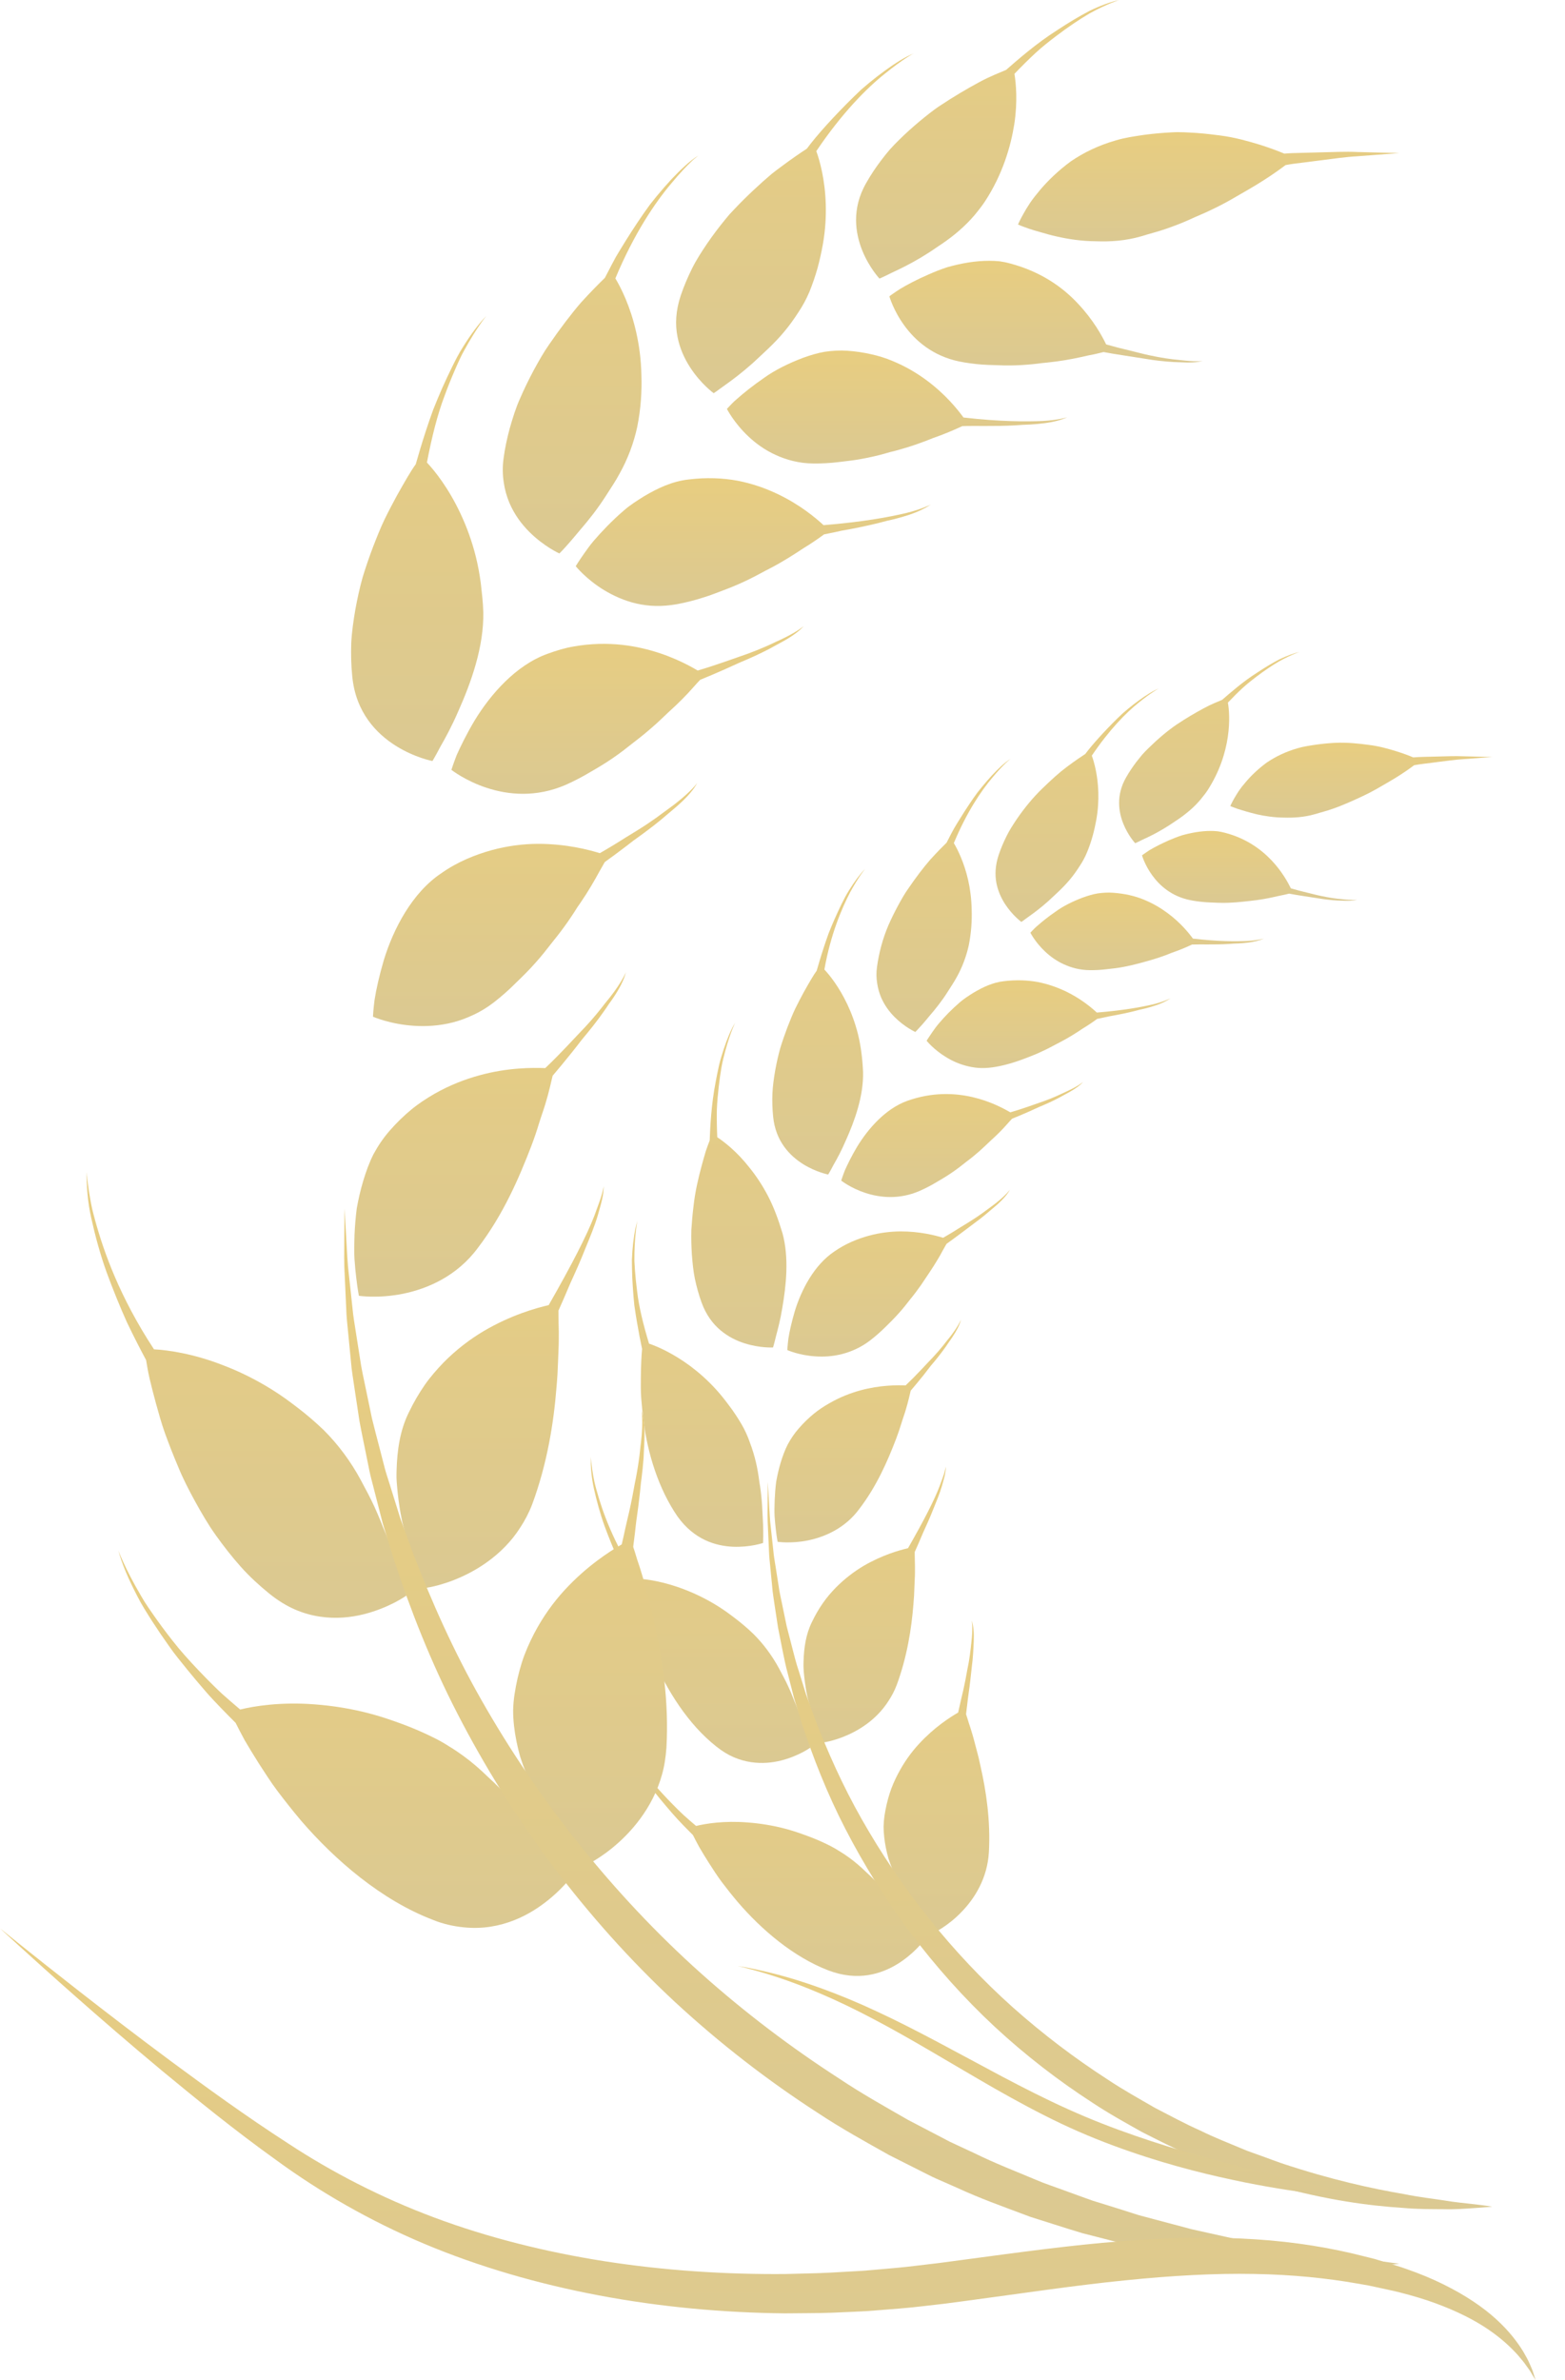 <svg width="25" height="38" viewBox="0 0 25 38" fill="none" xmlns="http://www.w3.org/2000/svg">
<g id="Group 27">
<path id="path362" d="M22.576 12.093C22.687 12.083 22.823 12.084 22.962 12.079C23.102 12.076 23.245 12.069 23.375 12.075C23.634 12.082 23.837 12.087 23.837 12.087C23.837 12.087 23.635 12.102 23.377 12.121C23.248 12.128 23.106 12.15 22.969 12.166C22.832 12.186 22.698 12.197 22.589 12.218C22.532 12.262 22.45 12.32 22.348 12.385C22.246 12.451 22.124 12.519 21.988 12.598C21.852 12.676 21.699 12.745 21.535 12.817C21.453 12.853 21.367 12.887 21.279 12.917C21.19 12.949 21.097 12.971 21.003 13C20.832 13.049 20.664 13.059 20.507 13.054C20.352 13.053 20.205 13.03 20.078 13.002C20.015 12.987 19.956 12.97 19.905 12.956C19.854 12.941 19.808 12.927 19.771 12.915C19.697 12.889 19.653 12.87 19.653 12.87C19.653 12.87 19.672 12.826 19.711 12.756C19.731 12.721 19.756 12.679 19.786 12.633C19.817 12.587 19.854 12.539 19.898 12.489C19.984 12.387 20.096 12.278 20.232 12.178C20.371 12.083 20.536 12.002 20.724 11.948C20.827 11.917 20.933 11.903 21.034 11.888C21.136 11.874 21.236 11.865 21.332 11.86C21.526 11.852 21.709 11.872 21.871 11.894C22.033 11.914 22.177 11.956 22.296 11.992C22.415 12.029 22.51 12.065 22.576 12.093Z" fill="url(#paint0_linear_53_1752)"/>
<path id="path364" d="M14.129 28.993C14.148 28.866 14.176 28.747 14.211 28.637C14.246 28.526 14.293 28.422 14.342 28.327C14.442 28.135 14.557 27.977 14.68 27.844C14.925 27.578 15.175 27.419 15.306 27.343C15.321 27.277 15.335 27.215 15.348 27.155C15.363 27.094 15.376 27.036 15.389 26.981C15.414 26.869 15.433 26.769 15.449 26.677C15.489 26.491 15.504 26.344 15.517 26.225C15.531 26.107 15.533 26.02 15.531 25.962C15.53 25.933 15.527 25.911 15.526 25.897L15.524 25.875C15.551 25.964 15.56 26.076 15.555 26.204C15.55 26.331 15.543 26.47 15.524 26.614C15.508 26.756 15.494 26.898 15.474 27.031C15.455 27.163 15.445 27.279 15.432 27.37C15.444 27.405 15.459 27.451 15.475 27.506C15.494 27.561 15.514 27.624 15.535 27.696C15.557 27.767 15.575 27.848 15.599 27.933C15.623 28.018 15.645 28.11 15.665 28.208C15.753 28.597 15.825 29.072 15.797 29.57C15.774 29.99 15.567 30.317 15.353 30.534C15.142 30.752 14.926 30.855 14.926 30.855C14.926 30.855 14.869 30.798 14.782 30.698C14.739 30.648 14.689 30.587 14.634 30.518C14.583 30.446 14.528 30.365 14.473 30.277C14.36 30.104 14.265 29.89 14.192 29.672C14.161 29.561 14.137 29.446 14.125 29.333C14.118 29.276 14.115 29.219 14.115 29.163C14.116 29.106 14.121 29.049 14.129 28.993Z" fill="url(#paint1_linear_53_1752)"/>
<path id="path366" d="M12.97 25.898C13.023 25.787 13.082 25.686 13.145 25.596C13.208 25.505 13.28 25.422 13.351 25.349C13.496 25.203 13.647 25.09 13.793 25.003C14.092 24.828 14.364 24.752 14.505 24.719C14.762 24.271 14.922 23.956 15.005 23.741C15.044 23.634 15.077 23.553 15.09 23.498C15.105 23.443 15.109 23.415 15.109 23.415C15.109 23.46 15.102 23.509 15.091 23.563C15.079 23.616 15.061 23.672 15.045 23.731C15.011 23.849 14.957 23.977 14.905 24.105C14.855 24.232 14.797 24.36 14.743 24.478C14.695 24.594 14.648 24.699 14.612 24.78C14.612 24.816 14.613 24.862 14.614 24.918C14.616 24.973 14.617 25.037 14.616 25.109C14.616 25.181 14.609 25.261 14.607 25.346C14.605 25.431 14.6 25.522 14.591 25.618C14.561 26 14.49 26.456 14.325 26.902C14.289 26.997 14.243 27.083 14.192 27.16C14.143 27.237 14.087 27.306 14.027 27.368C13.908 27.491 13.773 27.584 13.645 27.651C13.39 27.787 13.164 27.819 13.164 27.819C13.164 27.819 13.128 27.751 13.076 27.636C13.023 27.522 12.969 27.355 12.916 27.165C12.889 27.07 12.874 26.966 12.858 26.86C12.845 26.753 12.831 26.645 12.836 26.534C12.842 26.312 12.873 26.093 12.97 25.898Z" fill="url(#paint2_linear_53_1752)"/>
<path id="path368" d="M12.759 22.808C12.835 22.72 12.915 22.643 12.996 22.576C13.077 22.509 13.165 22.452 13.25 22.404C13.42 22.306 13.588 22.242 13.745 22.199C14.056 22.114 14.33 22.115 14.467 22.12C14.649 21.947 14.783 21.795 14.906 21.668C14.965 21.604 15.016 21.545 15.06 21.491C15.082 21.464 15.102 21.438 15.121 21.413C15.141 21.388 15.159 21.365 15.177 21.344C15.314 21.169 15.352 21.068 15.352 21.068C15.331 21.152 15.282 21.246 15.216 21.345C15.2 21.37 15.182 21.395 15.164 21.42C15.147 21.446 15.129 21.472 15.111 21.498C15.074 21.55 15.035 21.602 14.994 21.655C14.953 21.707 14.91 21.759 14.867 21.809C14.828 21.861 14.789 21.911 14.751 21.959C14.675 22.054 14.603 22.139 14.548 22.204C14.532 22.27 14.509 22.378 14.469 22.51C14.45 22.577 14.422 22.649 14.399 22.727C14.375 22.805 14.347 22.889 14.314 22.975C14.181 23.322 14.007 23.726 13.727 24.092C13.5 24.401 13.175 24.54 12.906 24.595C12.636 24.65 12.422 24.617 12.422 24.617C12.422 24.617 12.408 24.545 12.394 24.426C12.387 24.367 12.38 24.295 12.374 24.215C12.369 24.135 12.372 24.047 12.375 23.953C12.379 23.859 12.386 23.76 12.399 23.659C12.417 23.558 12.44 23.455 12.47 23.355C12.501 23.254 12.536 23.156 12.583 23.064C12.633 22.971 12.691 22.885 12.759 22.808Z" fill="url(#paint3_linear_53_1752)"/>
<path id="path370" d="M13.329 19.981C13.508 19.856 13.701 19.779 13.879 19.73C14.058 19.681 14.227 19.663 14.381 19.661C14.694 19.66 14.941 19.725 15.066 19.763C15.169 19.704 15.262 19.648 15.345 19.594C15.431 19.542 15.51 19.494 15.579 19.448C15.648 19.402 15.709 19.359 15.762 19.319C15.816 19.278 15.867 19.243 15.908 19.21C16.076 19.078 16.134 18.993 16.134 18.993C16.095 19.067 16.028 19.143 15.944 19.22C15.902 19.259 15.854 19.297 15.807 19.337C15.762 19.377 15.713 19.417 15.663 19.456C15.458 19.61 15.253 19.766 15.12 19.86C15.104 19.889 15.083 19.926 15.057 19.971C15.034 20.016 15.005 20.067 14.97 20.124C14.903 20.238 14.811 20.37 14.714 20.516C14.663 20.588 14.608 20.663 14.547 20.737C14.488 20.813 14.428 20.89 14.36 20.965C14.293 21.041 14.218 21.115 14.143 21.189C14.069 21.262 13.989 21.333 13.902 21.4C13.756 21.513 13.599 21.581 13.452 21.619C13.302 21.658 13.155 21.665 13.025 21.656C12.765 21.64 12.577 21.556 12.577 21.556C12.577 21.556 12.58 21.487 12.594 21.374C12.611 21.262 12.646 21.107 12.696 20.936C12.8 20.596 13.005 20.197 13.329 19.981Z" fill="url(#paint4_linear_53_1752)"/>
<path id="path372" d="M14.492 17.577C15.285 17.294 15.925 17.637 16.14 17.76C16.358 17.697 16.532 17.63 16.685 17.578C16.836 17.524 16.949 17.468 17.042 17.425C17.229 17.34 17.304 17.273 17.304 17.273C17.25 17.333 17.169 17.389 17.073 17.442C16.977 17.496 16.873 17.553 16.761 17.604C16.705 17.629 16.649 17.654 16.593 17.677C16.539 17.701 16.486 17.726 16.435 17.749C16.333 17.794 16.239 17.833 16.167 17.862C16.122 17.907 16.06 17.985 15.97 18.075C15.925 18.12 15.874 18.168 15.818 18.219C15.763 18.27 15.707 18.326 15.643 18.382C15.579 18.438 15.511 18.494 15.437 18.549C15.366 18.606 15.292 18.664 15.212 18.718C15.133 18.773 15.047 18.825 14.96 18.875C14.875 18.926 14.785 18.973 14.69 19.015C14.367 19.155 14.06 19.124 13.825 19.047C13.591 18.971 13.438 18.85 13.438 18.85C13.438 18.85 13.457 18.787 13.496 18.687C13.54 18.589 13.605 18.454 13.692 18.309C13.867 18.022 14.145 17.702 14.492 17.577Z" fill="url(#paint5_linear_53_1752)"/>
<path id="path374" d="M16.038 15.666C16.235 15.642 16.415 15.65 16.576 15.679C16.741 15.711 16.886 15.764 17.012 15.822C17.262 15.941 17.435 16.087 17.521 16.167C17.949 16.132 18.237 16.079 18.428 16.034C18.522 16.01 18.589 15.986 18.633 15.968C18.678 15.95 18.7 15.94 18.7 15.94C18.635 15.981 18.553 16.024 18.453 16.055C18.404 16.072 18.351 16.087 18.296 16.101C18.268 16.107 18.24 16.114 18.212 16.12C18.184 16.128 18.156 16.135 18.128 16.142C18.017 16.17 17.901 16.194 17.796 16.213C17.689 16.231 17.599 16.255 17.526 16.268C17.478 16.304 17.4 16.359 17.296 16.422C17.196 16.489 17.074 16.568 16.93 16.642C16.857 16.678 16.786 16.72 16.707 16.758C16.63 16.796 16.547 16.833 16.461 16.866C16.29 16.934 16.112 16.997 15.916 17.032C15.833 17.047 15.756 17.054 15.682 17.053C15.608 17.052 15.537 17.042 15.469 17.026C15.334 16.995 15.214 16.941 15.115 16.88C14.916 16.76 14.802 16.617 14.802 16.617C14.802 16.617 14.834 16.564 14.892 16.481C14.921 16.439 14.956 16.39 15 16.338C15.044 16.287 15.094 16.231 15.15 16.174C15.206 16.118 15.267 16.06 15.332 16.004C15.397 15.948 15.473 15.899 15.548 15.852C15.701 15.761 15.862 15.685 16.038 15.666Z" fill="url(#paint6_linear_53_1752)"/>
<path id="path376" d="M17.78 14.254C17.967 14.268 18.128 14.304 18.275 14.365C18.42 14.425 18.544 14.499 18.649 14.577C18.858 14.731 18.991 14.897 19.056 14.986C19.46 15.033 19.737 15.032 19.923 15.024C20.015 15.019 20.082 15.009 20.126 15C20.171 14.991 20.193 14.984 20.193 14.984C20.126 15.014 20.041 15.036 19.942 15.049C19.893 15.055 19.841 15.06 19.787 15.063C19.761 15.064 19.733 15.065 19.706 15.066C19.679 15.068 19.651 15.07 19.624 15.072C19.407 15.085 19.177 15.075 19.042 15.081C18.991 15.105 18.908 15.143 18.8 15.183C18.773 15.193 18.745 15.203 18.715 15.214C18.686 15.225 18.656 15.237 18.624 15.25C18.561 15.273 18.492 15.297 18.419 15.319C18.271 15.361 18.113 15.408 17.942 15.439C17.857 15.456 17.767 15.465 17.678 15.475C17.59 15.486 17.499 15.491 17.407 15.49C17.251 15.489 17.111 15.45 16.994 15.396C16.876 15.343 16.777 15.27 16.697 15.195C16.538 15.047 16.46 14.892 16.46 14.892C16.46 14.892 16.471 14.881 16.488 14.862C16.507 14.843 16.533 14.814 16.569 14.784C16.64 14.721 16.743 14.637 16.866 14.553C16.987 14.465 17.138 14.391 17.294 14.332C17.372 14.304 17.451 14.279 17.533 14.265C17.616 14.253 17.699 14.248 17.78 14.254Z" fill="url(#paint7_linear_53_1752)"/>
<path id="path378" d="M19.566 13.296C20.242 13.471 20.531 14.003 20.621 14.184C20.713 14.211 20.798 14.232 20.876 14.251C20.954 14.269 21.027 14.29 21.093 14.303C21.226 14.332 21.334 14.348 21.42 14.355C21.594 14.377 21.68 14.366 21.68 14.366C21.613 14.383 21.528 14.385 21.434 14.38C21.341 14.379 21.238 14.369 21.135 14.355C20.927 14.322 20.721 14.293 20.592 14.268C20.541 14.283 20.455 14.297 20.35 14.322C20.245 14.346 20.117 14.369 19.973 14.384C19.83 14.4 19.676 14.418 19.511 14.415C19.47 14.415 19.429 14.413 19.387 14.411C19.345 14.41 19.304 14.408 19.262 14.405C19.178 14.399 19.093 14.388 19.008 14.371C18.718 14.311 18.527 14.143 18.407 13.977C18.287 13.813 18.243 13.657 18.243 13.657C18.243 13.657 18.286 13.624 18.361 13.575C18.437 13.53 18.547 13.472 18.675 13.416C18.739 13.389 18.807 13.361 18.879 13.338C18.952 13.317 19.028 13.3 19.105 13.287C19.183 13.275 19.261 13.267 19.338 13.267C19.376 13.267 19.415 13.269 19.453 13.273C19.491 13.279 19.529 13.286 19.566 13.296Z" fill="url(#paint8_linear_53_1752)"/>
<path id="path380" d="M13.261 29.471C13.14 29.41 13.02 29.358 12.902 29.315C12.784 29.271 12.673 29.233 12.562 29.203C12.341 29.143 12.129 29.112 11.941 29.098C11.566 29.068 11.269 29.117 11.12 29.154C11.051 29.096 10.984 29.038 10.921 28.981C10.858 28.923 10.801 28.865 10.745 28.808C10.633 28.695 10.531 28.584 10.442 28.479C10.27 28.265 10.132 28.074 10.036 27.913C9.941 27.752 9.876 27.623 9.836 27.536C9.796 27.448 9.781 27.401 9.781 27.401C9.82 27.553 9.897 27.728 9.991 27.91C10.087 28.093 10.213 28.278 10.338 28.457C10.466 28.634 10.607 28.799 10.732 28.944C10.857 29.089 10.98 29.209 11.07 29.3C11.095 29.35 11.128 29.415 11.17 29.491C11.213 29.566 11.266 29.652 11.326 29.747C11.387 29.84 11.451 29.944 11.53 30.049C11.609 30.154 11.695 30.262 11.788 30.372C12.164 30.809 12.671 31.244 13.232 31.46C13.707 31.641 14.083 31.514 14.339 31.357C14.596 31.197 14.741 31.004 14.741 31.004C14.741 31.004 14.699 30.933 14.622 30.823C14.583 30.768 14.536 30.703 14.481 30.632C14.429 30.559 14.369 30.48 14.303 30.398C14.166 30.236 14.018 30.053 13.839 29.893C13.754 29.81 13.663 29.731 13.565 29.66C13.517 29.624 13.466 29.591 13.415 29.56C13.365 29.528 13.314 29.498 13.261 29.471Z" fill="url(#paint9_linear_53_1752)"/>
<path id="path382" d="M12.036 26.089C11.943 25.999 11.848 25.919 11.753 25.846C11.658 25.773 11.568 25.707 11.475 25.649C11.29 25.533 11.108 25.445 10.938 25.38C10.605 25.25 10.321 25.212 10.175 25.204C9.798 24.63 9.622 24.13 9.529 23.79C9.479 23.619 9.464 23.486 9.451 23.396C9.439 23.306 9.438 23.26 9.438 23.26C9.435 23.333 9.438 23.415 9.446 23.501C9.454 23.588 9.467 23.68 9.489 23.775C9.532 23.965 9.586 24.166 9.656 24.361C9.727 24.555 9.805 24.743 9.878 24.908C9.958 25.073 10.031 25.216 10.088 25.322C10.098 25.374 10.108 25.442 10.126 25.523C10.145 25.603 10.168 25.695 10.196 25.797C10.225 25.899 10.255 26.011 10.297 26.127C10.339 26.244 10.387 26.366 10.44 26.492C10.658 26.992 10.992 27.53 11.442 27.885C11.536 27.96 11.629 28.017 11.722 28.057C11.816 28.097 11.908 28.122 11.996 28.135C12.174 28.162 12.338 28.144 12.478 28.109C12.758 28.038 12.944 27.904 12.944 27.904C12.944 27.904 12.926 27.828 12.886 27.706C12.845 27.585 12.796 27.414 12.718 27.228C12.678 27.135 12.643 27.035 12.596 26.936C12.552 26.836 12.495 26.736 12.443 26.636C12.335 26.436 12.195 26.247 12.036 26.089Z" fill="url(#paint10_linear_53_1752)"/>
<path id="path384" d="M11.845 22.739C11.783 22.633 11.717 22.534 11.648 22.443C11.58 22.352 11.515 22.269 11.445 22.192C11.306 22.038 11.162 21.912 11.024 21.809C10.746 21.604 10.501 21.498 10.368 21.453C10.275 21.146 10.206 20.863 10.178 20.62C10.162 20.498 10.151 20.385 10.143 20.281C10.139 20.229 10.137 20.18 10.134 20.133C10.134 20.086 10.134 20.042 10.135 20C10.143 19.666 10.182 19.492 10.182 19.492C10.142 19.626 10.116 19.794 10.102 19.977C10.099 20.022 10.096 20.069 10.094 20.116C10.094 20.164 10.095 20.212 10.096 20.261C10.098 20.358 10.102 20.456 10.109 20.553C10.115 20.651 10.124 20.747 10.133 20.84C10.146 20.934 10.161 21.024 10.175 21.109C10.204 21.279 10.233 21.427 10.257 21.538C10.247 21.638 10.239 21.798 10.237 21.998C10.237 22.097 10.234 22.206 10.243 22.323C10.252 22.44 10.264 22.563 10.281 22.69C10.344 23.2 10.519 23.773 10.824 24.214C11.092 24.587 11.435 24.683 11.708 24.696C11.982 24.707 12.189 24.636 12.189 24.636C12.189 24.636 12.194 24.561 12.192 24.439C12.191 24.379 12.189 24.306 12.184 24.224C12.178 24.143 12.177 24.053 12.168 23.958C12.16 23.863 12.148 23.762 12.13 23.659C12.117 23.555 12.1 23.45 12.075 23.345C12.05 23.239 12.018 23.134 11.979 23.032C11.944 22.93 11.899 22.831 11.845 22.739Z" fill="url(#paint11_linear_53_1752)"/>
<path id="path386" d="M12.5 19.691C12.432 19.465 12.359 19.269 12.267 19.093C12.176 18.919 12.074 18.768 11.971 18.641C11.773 18.388 11.568 18.23 11.458 18.158C11.451 18.006 11.449 17.862 11.451 17.726C11.456 17.593 11.468 17.469 11.481 17.353C11.494 17.238 11.509 17.132 11.526 17.035C11.543 16.939 11.567 16.855 11.586 16.779C11.669 16.475 11.745 16.326 11.745 16.326C11.677 16.439 11.616 16.586 11.562 16.749C11.535 16.831 11.508 16.916 11.487 17.005C11.467 17.094 11.449 17.185 11.432 17.276C11.362 17.635 11.345 17.995 11.337 18.209C11.32 18.253 11.298 18.31 11.275 18.379C11.254 18.449 11.23 18.531 11.206 18.622C11.158 18.803 11.104 19.021 11.078 19.264C11.063 19.384 11.052 19.51 11.044 19.637C11.04 19.765 11.044 19.897 11.052 20.027C11.062 20.158 11.074 20.288 11.1 20.416C11.127 20.544 11.162 20.67 11.205 20.79C11.277 20.991 11.386 21.136 11.511 21.241C11.636 21.345 11.77 21.409 11.895 21.448C12.143 21.527 12.349 21.514 12.349 21.514C12.349 21.514 12.37 21.446 12.396 21.334C12.426 21.222 12.467 21.067 12.496 20.887C12.558 20.529 12.607 20.084 12.5 19.691Z" fill="url(#paint12_linear_53_1752)"/>
<path id="path388" d="M13.787 17.117C13.777 16.895 13.751 16.697 13.707 16.517C13.662 16.337 13.602 16.176 13.536 16.037C13.405 15.759 13.255 15.571 13.169 15.48C13.27 14.914 13.445 14.509 13.58 14.247C13.721 13.989 13.822 13.87 13.822 13.87C13.737 13.958 13.648 14.078 13.563 14.215C13.478 14.351 13.405 14.512 13.335 14.668C13.3 14.747 13.267 14.825 13.237 14.902C13.208 14.98 13.183 15.057 13.159 15.129C13.111 15.274 13.074 15.402 13.046 15.499C12.994 15.57 12.923 15.693 12.837 15.847C12.795 15.924 12.75 16.01 12.705 16.102C12.66 16.195 12.62 16.297 12.578 16.404C12.538 16.51 12.499 16.621 12.464 16.736C12.431 16.852 12.405 16.973 12.383 17.093C12.362 17.215 12.345 17.336 12.339 17.459C12.334 17.582 12.338 17.704 12.35 17.824C12.388 18.226 12.621 18.456 12.829 18.587C13.038 18.717 13.23 18.753 13.23 18.753C13.23 18.753 13.265 18.696 13.315 18.599C13.37 18.505 13.442 18.371 13.51 18.213C13.651 17.9 13.796 17.502 13.787 17.117Z" fill="url(#paint13_linear_53_1752)"/>
<path id="path390" d="M15.476 15.091C15.516 14.889 15.528 14.697 15.522 14.521C15.518 14.347 15.497 14.189 15.465 14.049C15.401 13.768 15.297 13.562 15.237 13.461C15.443 12.966 15.676 12.623 15.854 12.414C15.942 12.308 16.015 12.232 16.066 12.183C16.117 12.135 16.147 12.114 16.147 12.114C16.049 12.174 15.948 12.272 15.845 12.381C15.794 12.437 15.742 12.496 15.692 12.557C15.667 12.588 15.642 12.619 15.617 12.65C15.594 12.683 15.57 12.716 15.546 12.749C15.454 12.882 15.369 13.015 15.295 13.136C15.22 13.255 15.165 13.371 15.121 13.455C15.062 13.512 14.969 13.606 14.858 13.728C14.751 13.852 14.63 14.01 14.511 14.185C14.449 14.271 14.395 14.369 14.341 14.468C14.288 14.567 14.237 14.67 14.191 14.775C14.101 14.986 14.04 15.215 14.01 15.436C13.996 15.529 13.999 15.617 14.012 15.698C14.024 15.778 14.045 15.851 14.072 15.918C14.128 16.05 14.208 16.156 14.29 16.238C14.454 16.402 14.622 16.477 14.622 16.477C14.622 16.477 14.667 16.432 14.735 16.355C14.77 16.317 14.808 16.268 14.852 16.216C14.898 16.164 14.946 16.105 14.995 16.041C15.044 15.977 15.094 15.907 15.141 15.832C15.188 15.757 15.239 15.683 15.283 15.602C15.372 15.443 15.438 15.265 15.476 15.091Z" fill="url(#paint14_linear_53_1752)"/>
<path id="path392" d="M17.364 13.61C17.439 13.431 17.483 13.253 17.512 13.094C17.541 12.934 17.549 12.784 17.545 12.649C17.537 12.378 17.479 12.169 17.441 12.065C17.721 11.65 17.993 11.375 18.193 11.216C18.293 11.135 18.373 11.079 18.428 11.043C18.483 11.006 18.513 10.992 18.513 10.992C18.414 11.032 18.305 11.102 18.191 11.185C18.134 11.226 18.076 11.271 18.019 11.318C17.991 11.342 17.963 11.366 17.934 11.39C17.907 11.416 17.88 11.442 17.852 11.468C17.637 11.68 17.444 11.894 17.337 12.038C17.273 12.08 17.17 12.149 17.047 12.241C17.017 12.264 16.985 12.289 16.952 12.315C16.92 12.342 16.887 12.371 16.853 12.4C16.786 12.46 16.716 12.526 16.645 12.595C16.503 12.732 16.366 12.899 16.244 13.076C16.184 13.166 16.125 13.255 16.078 13.352C16.03 13.449 15.988 13.548 15.954 13.648C15.898 13.817 15.892 13.966 15.917 14.099C15.943 14.232 15.997 14.344 16.056 14.436C16.176 14.619 16.316 14.72 16.316 14.72C16.316 14.72 16.328 14.711 16.35 14.696C16.372 14.681 16.402 14.656 16.442 14.629C16.521 14.573 16.629 14.492 16.742 14.391C16.853 14.287 16.981 14.176 17.091 14.043C17.146 13.978 17.197 13.906 17.243 13.834C17.291 13.763 17.332 13.688 17.364 13.61Z" fill="url(#paint15_linear_53_1752)"/>
<path id="path394" d="M19.288 12.622C19.682 12.013 19.652 11.423 19.615 11.218C19.695 11.133 19.773 11.056 19.849 10.986C19.925 10.916 19.999 10.859 20.069 10.805C20.209 10.699 20.334 10.617 20.437 10.557C20.645 10.442 20.765 10.408 20.765 10.408C20.669 10.429 20.556 10.471 20.439 10.527C20.323 10.587 20.202 10.66 20.086 10.737C19.852 10.885 19.647 11.067 19.523 11.174C19.457 11.203 19.35 11.242 19.225 11.311C19.099 11.379 18.951 11.465 18.798 11.567C18.646 11.671 18.493 11.801 18.351 11.941C18.315 11.976 18.28 12.011 18.247 12.048C18.215 12.087 18.183 12.126 18.152 12.166C18.092 12.246 18.036 12.329 17.988 12.414C17.824 12.7 17.87 12.969 17.946 13.156C18.023 13.345 18.134 13.463 18.134 13.463C18.134 13.463 18.185 13.441 18.266 13.4C18.348 13.363 18.461 13.308 18.583 13.235C18.644 13.199 18.708 13.158 18.771 13.114C18.836 13.072 18.901 13.026 18.963 12.975C19.025 12.925 19.085 12.87 19.139 12.81C19.167 12.78 19.193 12.749 19.217 12.717C19.242 12.687 19.266 12.655 19.288 12.622Z" fill="url(#paint16_linear_53_1752)"/>
<path id="path396" d="M12.265 23.659C12.265 23.659 12.271 23.761 12.282 23.949C12.288 24.043 12.292 24.159 12.303 24.294C12.318 24.428 12.334 24.582 12.353 24.754C12.36 24.839 12.376 24.929 12.391 25.022C12.405 25.116 12.421 25.213 12.437 25.315C12.45 25.416 12.475 25.52 12.497 25.628C12.519 25.736 12.542 25.847 12.566 25.962C12.595 26.075 12.625 26.192 12.656 26.311C12.687 26.431 12.717 26.554 12.759 26.677C12.797 26.801 12.837 26.927 12.877 27.056C12.923 27.183 12.97 27.312 13.018 27.443C13.219 27.966 13.462 28.513 13.769 29.052C14.075 29.591 14.434 30.125 14.84 30.632C15.245 31.138 15.695 31.617 16.178 32.049C16.661 32.479 17.172 32.865 17.689 33.199C17.945 33.37 18.203 33.512 18.448 33.654C18.698 33.783 18.935 33.912 19.171 34.016C19.401 34.13 19.63 34.218 19.846 34.309C19.873 34.32 19.9 34.331 19.926 34.342C19.953 34.352 19.98 34.361 20.007 34.371C20.061 34.39 20.113 34.41 20.166 34.428C20.27 34.466 20.371 34.504 20.471 34.539C21.271 34.805 21.922 34.945 22.424 35.031C22.675 35.082 22.89 35.105 23.07 35.133C23.25 35.164 23.395 35.175 23.509 35.189C23.737 35.215 23.837 35.232 23.837 35.232C23.837 35.232 23.738 35.243 23.507 35.258C23.392 35.265 23.244 35.278 23.061 35.273C22.877 35.271 22.656 35.275 22.397 35.251C21.879 35.218 21.2 35.13 20.361 34.896C20.256 34.865 20.15 34.831 20.04 34.796C19.986 34.779 19.93 34.761 19.874 34.744C19.846 34.735 19.818 34.726 19.789 34.717C19.761 34.706 19.733 34.696 19.705 34.685C19.478 34.6 19.238 34.515 18.996 34.403C18.749 34.3 18.501 34.171 18.239 34.039C17.984 33.895 17.715 33.748 17.449 33.571C16.912 33.224 16.384 32.818 15.892 32.362C15.4 31.905 14.947 31.396 14.544 30.861C14.142 30.325 13.793 29.761 13.502 29.196C13.21 28.63 12.987 28.058 12.809 27.517C12.767 27.381 12.726 27.247 12.685 27.115C12.651 26.982 12.617 26.852 12.585 26.724C12.55 26.597 12.525 26.471 12.5 26.348C12.476 26.226 12.452 26.106 12.429 25.989C12.411 25.872 12.394 25.759 12.377 25.648C12.362 25.538 12.342 25.433 12.335 25.329C12.325 25.226 12.315 25.127 12.306 25.032C12.297 24.937 12.286 24.847 12.284 24.76C12.276 24.587 12.269 24.432 12.263 24.296C12.259 24.16 12.263 24.044 12.263 23.95C12.264 23.762 12.265 23.659 12.265 23.659Z" fill="url(#paint17_linear_53_1752)"/>
<path id="path398" d="M20.517 2.453C20.598 2.445 20.688 2.443 20.783 2.441C20.878 2.439 20.978 2.436 21.079 2.433C21.283 2.429 21.492 2.418 21.681 2.427C22.058 2.437 22.354 2.444 22.354 2.444C22.354 2.444 22.059 2.467 21.683 2.495C21.496 2.505 21.289 2.536 21.089 2.561C20.989 2.573 20.891 2.586 20.798 2.598C20.704 2.609 20.616 2.62 20.536 2.636C20.452 2.699 20.333 2.785 20.185 2.879C20.036 2.976 19.859 3.074 19.661 3.189C19.562 3.245 19.457 3.3 19.346 3.352C19.236 3.407 19.119 3.451 19.001 3.507C18.881 3.56 18.757 3.609 18.628 3.653C18.499 3.699 18.363 3.731 18.227 3.774C17.978 3.846 17.733 3.861 17.505 3.852C17.278 3.851 17.065 3.818 16.881 3.776C16.789 3.756 16.703 3.731 16.628 3.709C16.553 3.689 16.487 3.668 16.433 3.65C16.325 3.613 16.262 3.585 16.262 3.585C16.262 3.585 16.288 3.521 16.346 3.419C16.374 3.367 16.41 3.307 16.455 3.239C16.5 3.173 16.555 3.104 16.617 3.03C16.743 2.882 16.906 2.723 17.105 2.577C17.306 2.439 17.547 2.321 17.82 2.243C17.971 2.197 18.124 2.176 18.272 2.154C18.421 2.134 18.566 2.121 18.707 2.114C18.846 2.104 18.985 2.116 19.116 2.123C19.247 2.133 19.372 2.147 19.491 2.163C19.726 2.193 19.936 2.254 20.11 2.306C20.283 2.36 20.421 2.413 20.517 2.453Z" fill="url(#paint18_linear_53_1752)"/>
<path id="path400" d="M8.218 27.061C8.246 26.875 8.286 26.703 8.337 26.542C8.388 26.381 8.457 26.229 8.528 26.09C8.673 25.812 8.841 25.582 9.019 25.388C9.377 25 9.74 24.77 9.932 24.658C9.954 24.563 9.975 24.472 9.993 24.385C10.014 24.297 10.033 24.212 10.052 24.131C10.089 23.969 10.116 23.823 10.14 23.689C10.168 23.554 10.189 23.432 10.204 23.323C10.221 23.214 10.227 23.118 10.239 23.031C10.26 22.858 10.261 22.732 10.258 22.647C10.257 22.605 10.254 22.574 10.252 22.553C10.249 22.532 10.248 22.522 10.248 22.522C10.287 22.65 10.302 22.814 10.294 23C10.288 23.093 10.287 23.189 10.28 23.289C10.272 23.389 10.262 23.492 10.249 23.596C10.233 23.701 10.228 23.803 10.214 23.905C10.203 24.007 10.19 24.107 10.176 24.203C10.161 24.3 10.153 24.389 10.143 24.473C10.133 24.556 10.123 24.633 10.115 24.698C10.132 24.749 10.154 24.816 10.177 24.896C10.204 24.975 10.235 25.067 10.265 25.172C10.297 25.275 10.322 25.394 10.358 25.517C10.392 25.641 10.425 25.775 10.454 25.918C10.583 26.484 10.687 27.175 10.646 27.902C10.634 28.058 10.614 28.198 10.575 28.334C10.538 28.469 10.487 28.596 10.428 28.713C10.309 28.949 10.155 29.147 10 29.305C9.846 29.463 9.691 29.58 9.574 29.657C9.457 29.734 9.379 29.771 9.379 29.771C9.379 29.771 9.295 29.689 9.169 29.543C9.106 29.471 9.032 29.382 8.953 29.281C8.878 29.177 8.798 29.059 8.719 28.93C8.679 28.866 8.639 28.8 8.6 28.731C8.56 28.662 8.527 28.588 8.492 28.514C8.424 28.365 8.361 28.209 8.31 28.05C8.264 27.887 8.23 27.721 8.211 27.555C8.202 27.473 8.197 27.39 8.197 27.308C8.199 27.225 8.206 27.142 8.218 27.061Z" fill="url(#paint19_linear_53_1752)"/>
<path id="path402" d="M6.53 22.553C6.607 22.392 6.693 22.246 6.784 22.114C6.877 21.981 6.982 21.862 7.085 21.755C7.295 21.542 7.516 21.378 7.729 21.251C8.164 20.996 8.559 20.886 8.765 20.838C9.138 20.186 9.373 19.726 9.494 19.413C9.509 19.374 9.522 19.337 9.534 19.303C9.547 19.269 9.558 19.237 9.569 19.207C9.591 19.149 9.606 19.099 9.617 19.059C9.639 18.98 9.644 18.939 9.644 18.939C9.644 19.004 9.635 19.077 9.617 19.154C9.6 19.231 9.575 19.313 9.551 19.399C9.502 19.57 9.423 19.757 9.347 19.943C9.274 20.129 9.19 20.316 9.112 20.486C9.041 20.656 8.973 20.809 8.921 20.926C8.923 20.978 8.921 21.047 8.923 21.127C8.926 21.207 8.928 21.301 8.926 21.406C8.926 21.51 8.917 21.627 8.914 21.75C8.91 21.874 8.903 22.007 8.89 22.146C8.847 22.703 8.743 23.367 8.502 24.017C8.45 24.154 8.383 24.28 8.309 24.392C8.238 24.504 8.156 24.605 8.069 24.694C7.895 24.873 7.698 25.009 7.513 25.107C7.327 25.206 7.152 25.268 7.024 25.304C6.895 25.34 6.813 25.351 6.813 25.351C6.813 25.351 6.759 25.253 6.684 25.085C6.645 25.002 6.607 24.899 6.568 24.783C6.529 24.667 6.488 24.538 6.451 24.399C6.431 24.33 6.416 24.257 6.403 24.183C6.389 24.108 6.377 24.032 6.367 23.954C6.357 23.877 6.348 23.798 6.342 23.719C6.338 23.68 6.336 23.64 6.334 23.6C6.333 23.56 6.334 23.52 6.335 23.48C6.344 23.157 6.389 22.838 6.53 22.553Z" fill="url(#paint20_linear_53_1752)"/>
<path id="path404" d="M6.223 18.055C6.335 17.927 6.45 17.815 6.568 17.718C6.686 17.62 6.814 17.538 6.937 17.466C7.185 17.325 7.43 17.231 7.659 17.169C8.112 17.044 8.511 17.046 8.71 17.054C8.975 16.802 9.17 16.581 9.349 16.396C9.435 16.303 9.509 16.217 9.573 16.137C9.605 16.098 9.635 16.06 9.662 16.024C9.691 15.988 9.718 15.955 9.744 15.923C9.943 15.669 9.999 15.522 9.999 15.522C9.968 15.645 9.897 15.781 9.801 15.925C9.777 15.961 9.751 15.997 9.724 16.034C9.7 16.072 9.674 16.109 9.647 16.147C9.594 16.223 9.537 16.3 9.477 16.376C9.417 16.452 9.355 16.528 9.293 16.602C9.236 16.677 9.179 16.749 9.123 16.819C9.013 16.957 8.908 17.081 8.828 17.176C8.804 17.273 8.772 17.429 8.713 17.622C8.685 17.718 8.645 17.824 8.61 17.938C8.576 18.052 8.535 18.173 8.487 18.299C8.293 18.803 8.041 19.392 7.633 19.925C7.302 20.374 6.829 20.578 6.436 20.657C6.24 20.696 6.064 20.705 5.938 20.703C5.81 20.701 5.733 20.689 5.733 20.689C5.733 20.689 5.712 20.584 5.692 20.411C5.681 20.325 5.671 20.221 5.663 20.105C5.655 19.988 5.659 19.859 5.663 19.722C5.669 19.585 5.68 19.441 5.699 19.294C5.725 19.147 5.759 18.998 5.803 18.852C5.847 18.705 5.899 18.562 5.967 18.427C6.04 18.293 6.125 18.167 6.223 18.055Z" fill="url(#paint21_linear_53_1752)"/>
<path id="path406" d="M7.053 13.94C7.313 13.757 7.595 13.646 7.854 13.574C8.114 13.503 8.361 13.475 8.585 13.473C9.041 13.472 9.4 13.566 9.582 13.622C9.732 13.536 9.867 13.454 9.988 13.376C10.113 13.3 10.228 13.23 10.329 13.163C10.43 13.096 10.518 13.033 10.596 12.974C10.674 12.916 10.748 12.865 10.808 12.816C11.052 12.625 11.138 12.501 11.138 12.501C11.081 12.608 10.983 12.719 10.86 12.831C10.8 12.888 10.729 12.943 10.662 13.001C10.595 13.06 10.524 13.118 10.451 13.175C10.378 13.232 10.303 13.288 10.229 13.342C10.192 13.369 10.155 13.396 10.118 13.422C10.084 13.449 10.05 13.475 10.016 13.501C9.882 13.604 9.757 13.695 9.661 13.764C9.637 13.805 9.607 13.859 9.57 13.924C9.535 13.989 9.492 14.065 9.443 14.147C9.394 14.23 9.337 14.32 9.272 14.415C9.255 14.439 9.239 14.463 9.222 14.487C9.206 14.512 9.19 14.537 9.174 14.563C9.141 14.614 9.106 14.665 9.07 14.718C8.996 14.823 8.915 14.931 8.826 15.04C8.74 15.15 8.653 15.263 8.554 15.372C8.457 15.483 8.347 15.591 8.237 15.697C8.13 15.805 8.013 15.908 7.888 16.005C7.782 16.087 7.672 16.153 7.56 16.205C7.448 16.257 7.342 16.297 7.231 16.325C7.014 16.38 6.799 16.391 6.61 16.378C6.232 16.354 5.958 16.233 5.958 16.233C5.958 16.233 5.962 16.131 5.983 15.967C6.008 15.804 6.058 15.579 6.131 15.33C6.283 14.834 6.581 14.254 7.053 13.94Z" fill="url(#paint22_linear_53_1752)"/>
<path id="path408" d="M8.746 10.439C8.89 10.387 9.025 10.345 9.165 10.322C9.303 10.297 9.437 10.285 9.565 10.281C9.821 10.274 10.055 10.303 10.261 10.351C10.677 10.446 10.991 10.614 11.145 10.706C11.464 10.612 11.716 10.516 11.939 10.44C12.048 10.4 12.145 10.361 12.231 10.323C12.318 10.286 12.39 10.248 12.46 10.218C12.73 10.093 12.84 9.996 12.84 9.996C12.762 10.083 12.645 10.165 12.504 10.243C12.433 10.28 12.362 10.322 12.286 10.362C12.21 10.401 12.131 10.44 12.05 10.477C11.969 10.514 11.886 10.55 11.805 10.584C11.726 10.62 11.648 10.655 11.575 10.688C11.427 10.754 11.29 10.811 11.185 10.854C11.12 10.919 11.029 11.033 10.898 11.163C10.832 11.229 10.759 11.3 10.677 11.373C10.596 11.448 10.515 11.53 10.421 11.61C10.329 11.691 10.229 11.773 10.122 11.854C10.018 11.937 9.911 12.021 9.795 12.1C9.68 12.18 9.555 12.255 9.428 12.328C9.304 12.402 9.173 12.471 9.035 12.532C8.564 12.736 8.118 12.692 7.775 12.579C7.435 12.468 7.211 12.292 7.211 12.292C7.211 12.292 7.239 12.2 7.296 12.054C7.36 11.912 7.455 11.716 7.581 11.505C7.836 11.086 8.24 10.621 8.746 10.439Z" fill="url(#paint23_linear_53_1752)"/>
<path id="path410" d="M10.997 7.656C11.284 7.62 11.546 7.632 11.781 7.675C12.02 7.721 12.232 7.798 12.414 7.884C12.78 8.057 13.031 8.27 13.156 8.385C13.78 8.334 14.199 8.257 14.477 8.191C14.614 8.157 14.712 8.122 14.776 8.096C14.807 8.082 14.833 8.074 14.849 8.066L14.873 8.055C14.826 8.085 14.772 8.115 14.712 8.144C14.652 8.173 14.585 8.199 14.513 8.223C14.441 8.247 14.364 8.268 14.284 8.289C14.244 8.298 14.203 8.308 14.162 8.317C14.121 8.328 14.081 8.338 14.04 8.349C13.877 8.39 13.71 8.424 13.556 8.453C13.518 8.46 13.48 8.466 13.444 8.473C13.409 8.481 13.374 8.488 13.342 8.496C13.276 8.509 13.216 8.522 13.164 8.532C13.094 8.584 12.98 8.665 12.829 8.757C12.682 8.854 12.505 8.969 12.296 9.077C12.19 9.13 12.085 9.191 11.972 9.246C11.858 9.302 11.738 9.355 11.613 9.403C11.485 9.45 11.363 9.502 11.229 9.542C11.098 9.584 10.961 9.619 10.819 9.646C10.699 9.667 10.586 9.677 10.479 9.675C10.371 9.673 10.267 9.659 10.169 9.637C9.972 9.592 9.797 9.511 9.653 9.424C9.363 9.249 9.197 9.04 9.197 9.04C9.197 9.04 9.243 8.963 9.328 8.842C9.371 8.782 9.421 8.709 9.485 8.634C9.549 8.559 9.623 8.479 9.704 8.396C9.785 8.314 9.874 8.229 9.969 8.148C10.063 8.066 10.174 7.995 10.283 7.927C10.506 7.794 10.741 7.684 10.997 7.656Z" fill="url(#paint24_linear_53_1752)"/>
<path id="path412" d="M13.534 5.6C13.669 5.609 13.797 5.629 13.916 5.656C14.035 5.682 14.147 5.717 14.254 5.762C14.466 5.849 14.646 5.957 14.799 6.07C15.104 6.295 15.297 6.537 15.391 6.666C15.98 6.734 16.383 6.732 16.654 6.722C16.788 6.714 16.886 6.699 16.95 6.686C16.982 6.68 17.006 6.674 17.023 6.669L17.047 6.663C16.95 6.707 16.825 6.739 16.682 6.757C16.61 6.767 16.535 6.773 16.456 6.778C16.417 6.779 16.377 6.781 16.337 6.783C16.298 6.785 16.258 6.788 16.219 6.791C15.902 6.81 15.568 6.795 15.371 6.804C15.296 6.839 15.175 6.894 15.019 6.953C14.98 6.967 14.938 6.982 14.895 6.998C14.853 7.015 14.809 7.033 14.762 7.05C14.67 7.085 14.571 7.119 14.464 7.151C14.411 7.167 14.356 7.183 14.3 7.198C14.272 7.205 14.243 7.212 14.215 7.219C14.186 7.228 14.158 7.236 14.129 7.244C14.015 7.276 13.894 7.303 13.77 7.326C13.646 7.35 13.514 7.363 13.386 7.379C13.257 7.394 13.125 7.402 12.99 7.4C12.764 7.399 12.56 7.342 12.389 7.263C12.217 7.185 12.073 7.079 11.957 6.97C11.726 6.754 11.612 6.529 11.612 6.529C11.612 6.529 11.627 6.513 11.653 6.485C11.68 6.458 11.717 6.416 11.77 6.372C11.874 6.28 12.024 6.158 12.203 6.035C12.379 5.908 12.599 5.8 12.826 5.714C12.94 5.673 13.055 5.637 13.174 5.617C13.295 5.599 13.415 5.592 13.534 5.6Z" fill="url(#paint25_linear_53_1752)"/>
<path id="path414" d="M16.134 4.206C16.629 4.338 16.974 4.584 17.221 4.849C17.466 5.109 17.605 5.364 17.67 5.499C17.804 5.537 17.927 5.569 18.041 5.595C18.154 5.622 18.261 5.652 18.357 5.672C18.551 5.714 18.708 5.736 18.833 5.747C18.96 5.762 19.055 5.768 19.117 5.768C19.18 5.768 19.212 5.763 19.212 5.763C19.114 5.789 18.991 5.792 18.854 5.784C18.718 5.782 18.569 5.768 18.418 5.748C18.116 5.699 17.816 5.657 17.628 5.621C17.59 5.631 17.54 5.643 17.481 5.656C17.421 5.668 17.351 5.681 17.275 5.7C17.122 5.734 16.936 5.768 16.726 5.789C16.674 5.793 16.621 5.8 16.567 5.807C16.514 5.813 16.458 5.819 16.402 5.823C16.29 5.832 16.173 5.836 16.054 5.835C15.994 5.834 15.933 5.832 15.872 5.829C15.813 5.828 15.752 5.825 15.691 5.821C15.569 5.812 15.445 5.796 15.321 5.771C14.9 5.683 14.621 5.439 14.446 5.197C14.271 4.958 14.207 4.731 14.207 4.731C14.207 4.731 14.27 4.683 14.379 4.613C14.49 4.546 14.649 4.462 14.836 4.381C14.929 4.34 15.029 4.3 15.133 4.266C15.24 4.236 15.351 4.21 15.463 4.192C15.575 4.174 15.689 4.164 15.801 4.164C15.857 4.164 15.913 4.166 15.969 4.172C16.024 4.18 16.08 4.191 16.134 4.206Z" fill="url(#paint26_linear_53_1752)"/>
<path id="path416" d="M6.954 27.757C6.778 27.668 6.603 27.593 6.431 27.529C6.259 27.466 6.098 27.41 5.936 27.367C5.614 27.279 5.305 27.234 5.031 27.213C4.486 27.17 4.053 27.241 3.837 27.295C3.736 27.21 3.639 27.126 3.546 27.043C3.455 26.959 3.372 26.874 3.29 26.792C3.128 26.626 2.979 26.466 2.85 26.312C2.723 26.157 2.611 26.009 2.513 25.872C2.415 25.733 2.325 25.607 2.258 25.489C2.119 25.253 2.026 25.066 1.968 24.939C1.938 24.875 1.918 24.826 1.905 24.793C1.891 24.76 1.887 24.742 1.887 24.742C1.944 24.963 2.055 25.219 2.193 25.484C2.26 25.618 2.345 25.75 2.43 25.884C2.516 26.017 2.606 26.15 2.698 26.279C2.788 26.41 2.891 26.532 2.987 26.652C3.084 26.771 3.179 26.884 3.271 26.99C3.361 27.096 3.454 27.191 3.537 27.278C3.621 27.365 3.698 27.442 3.764 27.508C3.8 27.58 3.849 27.675 3.909 27.786C3.973 27.895 4.049 28.021 4.136 28.158C4.225 28.294 4.319 28.446 4.434 28.598C4.549 28.75 4.674 28.909 4.809 29.069C5.357 29.705 6.095 30.338 6.912 30.652C7.08 30.721 7.249 30.756 7.403 30.772C7.558 30.788 7.703 30.783 7.838 30.762C8.107 30.72 8.337 30.618 8.524 30.503C8.711 30.387 8.857 30.258 8.956 30.158C9.056 30.059 9.109 29.989 9.109 29.989C9.109 29.989 9.047 29.886 8.935 29.725C8.879 29.645 8.81 29.551 8.73 29.447C8.654 29.341 8.567 29.225 8.471 29.106C8.422 29.046 8.371 28.986 8.317 28.925C8.264 28.864 8.213 28.8 8.156 28.738C8.045 28.612 7.925 28.488 7.795 28.371C7.671 28.25 7.539 28.135 7.397 28.032C7.326 27.98 7.253 27.931 7.178 27.886C7.106 27.839 7.031 27.796 6.954 27.757Z" fill="url(#paint27_linear_53_1752)"/>
<path id="path418" d="M5.17 22.832C5.034 22.702 4.896 22.584 4.757 22.478C4.619 22.372 4.488 22.276 4.352 22.192C4.083 22.023 3.818 21.895 3.571 21.801C3.087 21.61 2.673 21.555 2.46 21.544C1.911 20.708 1.655 19.98 1.52 19.485C1.503 19.422 1.487 19.363 1.474 19.308C1.461 19.253 1.452 19.201 1.443 19.153C1.426 19.058 1.413 18.977 1.405 18.911C1.388 18.781 1.386 18.713 1.386 18.713C1.382 18.82 1.387 18.939 1.398 19.065C1.41 19.191 1.429 19.325 1.461 19.463C1.523 19.74 1.602 20.033 1.704 20.316C1.808 20.599 1.92 20.873 2.028 21.113C2.143 21.354 2.251 21.561 2.334 21.716C2.347 21.792 2.362 21.891 2.389 22.008C2.417 22.124 2.45 22.259 2.491 22.407C2.533 22.556 2.576 22.718 2.637 22.888C2.699 23.058 2.768 23.237 2.846 23.419C2.92 23.602 3.015 23.787 3.116 23.971C3.166 24.063 3.219 24.154 3.273 24.245C3.301 24.29 3.329 24.335 3.357 24.38C3.386 24.425 3.417 24.469 3.448 24.513C3.573 24.688 3.705 24.857 3.846 25.015C3.986 25.173 4.145 25.317 4.305 25.447C4.442 25.557 4.577 25.639 4.712 25.698C4.849 25.757 4.983 25.793 5.112 25.812C5.371 25.851 5.609 25.824 5.813 25.773C6.017 25.722 6.187 25.647 6.306 25.586C6.424 25.524 6.492 25.476 6.492 25.476C6.492 25.476 6.465 25.365 6.407 25.188C6.378 25.099 6.344 24.993 6.305 24.875C6.266 24.756 6.218 24.627 6.163 24.491C6.134 24.424 6.107 24.353 6.078 24.282C6.049 24.211 6.018 24.138 5.985 24.065C5.952 23.993 5.916 23.92 5.878 23.847C5.84 23.775 5.801 23.702 5.762 23.629C5.606 23.338 5.401 23.062 5.17 22.832Z" fill="url(#paint28_linear_53_1752)"/>
<path id="path424" d="M7.72 9.769C7.716 9.61 7.696 9.453 7.68 9.309C7.661 9.165 7.635 9.027 7.603 8.896C7.538 8.633 7.45 8.399 7.354 8.196C7.164 7.791 6.945 7.518 6.82 7.385C6.898 6.977 6.989 6.615 7.101 6.322C7.155 6.173 7.21 6.038 7.263 5.916C7.316 5.794 7.365 5.682 7.418 5.59C7.624 5.214 7.771 5.042 7.771 5.042C7.646 5.169 7.518 5.344 7.394 5.543C7.331 5.641 7.275 5.751 7.22 5.863C7.165 5.975 7.112 6.089 7.061 6.203C7.011 6.318 6.963 6.432 6.919 6.544C6.877 6.657 6.84 6.769 6.805 6.874C6.736 7.085 6.681 7.272 6.641 7.413C6.565 7.516 6.462 7.696 6.337 7.919C6.276 8.032 6.21 8.156 6.144 8.291C6.079 8.426 6.02 8.576 5.96 8.73C5.901 8.885 5.845 9.047 5.794 9.214C5.746 9.383 5.708 9.559 5.676 9.735C5.646 9.911 5.62 10.088 5.611 10.266C5.605 10.446 5.609 10.624 5.627 10.798C5.683 11.383 6.022 11.719 6.324 11.909C6.629 12.099 6.908 12.151 6.908 12.151C6.908 12.151 6.959 12.068 7.032 11.927C7.112 11.789 7.217 11.595 7.317 11.365C7.521 10.909 7.733 10.329 7.72 9.769Z" fill="url(#paint29_linear_53_1752)"/>
<path id="path426" d="M10.179 6.818C10.238 6.524 10.255 6.246 10.246 5.989C10.241 5.736 10.209 5.506 10.162 5.301C10.07 4.892 9.919 4.592 9.83 4.445C10.131 3.724 10.471 3.225 10.73 2.921C10.858 2.767 10.964 2.656 11.038 2.585C11.074 2.549 11.105 2.525 11.125 2.509C11.145 2.493 11.156 2.484 11.156 2.484C11.084 2.527 11.012 2.585 10.939 2.652C10.866 2.718 10.791 2.793 10.716 2.873C10.642 2.954 10.567 3.04 10.493 3.129C10.457 3.174 10.421 3.219 10.384 3.265C10.35 3.313 10.316 3.361 10.281 3.409C10.147 3.602 10.023 3.797 9.916 3.973C9.89 4.017 9.864 4.059 9.839 4.101C9.816 4.144 9.794 4.185 9.773 4.224C9.732 4.303 9.695 4.374 9.663 4.436C9.576 4.52 9.44 4.656 9.279 4.833C9.123 5.015 8.948 5.245 8.773 5.499C8.684 5.625 8.605 5.767 8.526 5.911C8.449 6.056 8.375 6.206 8.309 6.359C8.24 6.51 8.19 6.675 8.144 6.835C8.1 6.997 8.065 7.159 8.044 7.321C8.025 7.457 8.029 7.585 8.047 7.702C8.064 7.82 8.095 7.926 8.135 8.023C8.216 8.216 8.333 8.369 8.452 8.489C8.691 8.728 8.936 8.837 8.936 8.837C8.936 8.837 9.002 8.772 9.1 8.659C9.15 8.603 9.206 8.533 9.271 8.457C9.337 8.381 9.407 8.296 9.479 8.202C9.55 8.108 9.622 8.007 9.691 7.898C9.76 7.788 9.835 7.681 9.897 7.563C10.027 7.332 10.124 7.073 10.179 6.818Z" fill="url(#paint30_linear_53_1752)"/>
<path id="path428" d="M12.929 4.662C12.982 4.531 13.026 4.402 13.061 4.276C13.095 4.15 13.122 4.027 13.143 3.911C13.185 3.678 13.197 3.459 13.191 3.262C13.18 2.868 13.095 2.564 13.04 2.413C13.447 1.809 13.844 1.408 14.135 1.177C14.28 1.059 14.397 0.977 14.477 0.924C14.517 0.898 14.548 0.88 14.569 0.867C14.59 0.856 14.601 0.851 14.601 0.851C14.457 0.909 14.297 1.011 14.132 1.131C14.049 1.191 13.965 1.257 13.882 1.325C13.841 1.36 13.799 1.395 13.758 1.43C13.718 1.468 13.678 1.506 13.639 1.544C13.325 1.852 13.043 2.164 12.889 2.374C12.795 2.435 12.646 2.536 12.467 2.67C12.422 2.703 12.376 2.738 12.328 2.776C12.282 2.816 12.234 2.858 12.184 2.901C12.086 2.989 11.984 3.084 11.882 3.185C11.83 3.236 11.779 3.289 11.728 3.343C11.702 3.37 11.677 3.397 11.651 3.425C11.627 3.454 11.602 3.483 11.578 3.513C11.481 3.632 11.386 3.757 11.298 3.886C11.21 4.016 11.125 4.146 11.055 4.287C10.985 4.428 10.924 4.572 10.875 4.717C10.793 4.963 10.784 5.18 10.822 5.374C10.859 5.568 10.938 5.732 11.024 5.865C11.197 6.132 11.401 6.278 11.401 6.278C11.401 6.278 11.419 6.266 11.451 6.244C11.483 6.222 11.527 6.186 11.586 6.146C11.701 6.065 11.857 5.947 12.022 5.8C12.184 5.648 12.37 5.487 12.53 5.293C12.61 5.198 12.684 5.094 12.752 4.989C12.821 4.885 12.881 4.776 12.929 4.662Z" fill="url(#paint31_linear_53_1752)"/>
<path id="path430" d="M15.729 3.224C16.017 2.787 16.146 2.338 16.203 1.981C16.258 1.62 16.23 1.327 16.205 1.179C16.322 1.056 16.436 0.944 16.546 0.842C16.657 0.74 16.765 0.657 16.867 0.579C17.07 0.424 17.252 0.305 17.402 0.216C17.553 0.132 17.673 0.08 17.755 0.046C17.837 0.013 17.88 -0 17.88 -0C17.74 0.03 17.576 0.091 17.406 0.173C17.237 0.261 17.06 0.368 16.892 0.479C16.551 0.695 16.251 0.96 16.072 1.116C16.023 1.136 15.961 1.162 15.887 1.194C15.813 1.226 15.728 1.265 15.637 1.315C15.454 1.414 15.239 1.539 15.016 1.688C14.96 1.724 14.905 1.765 14.85 1.808C14.795 1.851 14.74 1.895 14.685 1.941C14.576 2.033 14.468 2.129 14.365 2.231C14.313 2.283 14.262 2.334 14.214 2.388C14.166 2.444 14.12 2.502 14.076 2.56C13.988 2.676 13.907 2.797 13.837 2.922C13.598 3.338 13.665 3.729 13.775 4.002C13.887 4.277 14.049 4.448 14.049 4.448C14.049 4.448 14.123 4.417 14.241 4.357C14.36 4.302 14.525 4.223 14.703 4.117C14.792 4.064 14.884 4.005 14.977 3.94C15.071 3.879 15.165 3.812 15.256 3.738C15.347 3.664 15.433 3.584 15.513 3.497C15.553 3.454 15.591 3.409 15.627 3.362C15.663 3.318 15.697 3.271 15.729 3.224Z" fill="url(#paint32_linear_53_1752)"/>
<path id="path432" d="M5.504 19.295C5.504 19.295 5.512 19.444 5.528 19.717C5.537 19.854 5.543 20.023 5.559 20.219C5.58 20.415 5.604 20.639 5.631 20.888C5.641 21.013 5.666 21.143 5.686 21.279C5.708 21.415 5.73 21.557 5.753 21.705C5.773 21.853 5.809 22.004 5.841 22.162C5.873 22.318 5.907 22.48 5.942 22.648C5.982 22.813 6.028 22.982 6.073 23.157C6.095 23.244 6.118 23.332 6.141 23.421C6.163 23.511 6.195 23.598 6.222 23.689C6.278 23.869 6.336 24.053 6.394 24.24C6.462 24.425 6.53 24.613 6.6 24.805C6.892 25.566 7.246 26.363 7.693 27.148C8.139 27.932 8.662 28.71 9.253 29.447C9.843 30.184 10.498 30.882 11.201 31.51C11.904 32.138 12.649 32.699 13.402 33.185C13.774 33.434 14.15 33.642 14.505 33.847C14.688 33.942 14.866 34.035 15.04 34.126C15.083 34.148 15.126 34.171 15.169 34.194C15.213 34.215 15.257 34.235 15.3 34.255C15.387 34.296 15.473 34.336 15.558 34.375C15.895 34.541 16.228 34.669 16.542 34.801C16.581 34.817 16.62 34.833 16.659 34.849C16.698 34.864 16.737 34.878 16.776 34.892C16.854 34.92 16.931 34.948 17.007 34.975C17.159 35.03 17.307 35.086 17.452 35.136C17.598 35.181 17.741 35.226 17.88 35.269C17.949 35.291 18.017 35.313 18.084 35.334C18.152 35.356 18.218 35.377 18.285 35.393C18.55 35.464 18.8 35.53 19.037 35.593C19.274 35.646 19.497 35.695 19.707 35.742C19.811 35.768 19.913 35.784 20.012 35.802C20.11 35.82 20.204 35.836 20.296 35.853C20.661 35.927 20.974 35.961 21.236 36.002C21.498 36.046 21.71 36.062 21.876 36.083C22.207 36.121 22.354 36.145 22.354 36.145C22.354 36.145 22.208 36.162 21.873 36.184C21.705 36.193 21.49 36.212 21.223 36.206C20.955 36.202 20.634 36.208 20.257 36.173C20.162 36.166 20.064 36.159 19.962 36.151C19.861 36.143 19.755 36.137 19.647 36.12C19.428 36.09 19.196 36.059 18.949 36.025C18.703 35.982 18.442 35.928 18.164 35.874C18.094 35.861 18.025 35.843 17.954 35.825C17.883 35.807 17.812 35.789 17.739 35.771C17.594 35.733 17.444 35.695 17.291 35.656C17.139 35.611 16.984 35.561 16.825 35.511C16.745 35.486 16.664 35.46 16.582 35.434C16.542 35.421 16.5 35.408 16.459 35.395C16.418 35.38 16.377 35.364 16.336 35.349C16.007 35.225 15.657 35.101 15.304 34.938C15.215 34.899 15.125 34.859 15.034 34.819C14.989 34.799 14.942 34.78 14.897 34.758C14.852 34.735 14.806 34.713 14.761 34.69C14.579 34.598 14.393 34.504 14.202 34.408C13.831 34.199 13.439 33.985 13.051 33.727C12.27 33.222 11.502 32.63 10.784 31.966C10.068 31.301 9.408 30.561 8.822 29.781C8.237 29.001 7.729 28.18 7.305 27.356C6.88 26.532 6.555 25.7 6.296 24.911C6.234 24.713 6.172 24.518 6.115 24.327C6.065 24.133 6.017 23.944 5.969 23.758C5.946 23.665 5.919 23.574 5.901 23.482C5.883 23.39 5.864 23.3 5.846 23.21C5.81 23.031 5.773 22.858 5.742 22.688C5.716 22.517 5.691 22.352 5.667 22.192C5.644 22.031 5.616 21.877 5.605 21.726C5.591 21.576 5.576 21.432 5.563 21.294C5.55 21.156 5.534 21.024 5.531 20.898C5.519 20.646 5.509 20.42 5.5 20.222C5.495 20.025 5.501 19.855 5.5 19.718C5.502 19.444 5.504 19.295 5.504 19.295Z" fill="url(#paint33_linear_53_1752)"/>
<path id="path434" d="M0 30.788C0 30.788 0.468 31.171 1.274 31.8C1.677 32.114 2.165 32.49 2.724 32.905C3.283 33.318 3.912 33.777 4.609 34.227C5.302 34.682 6.084 35.087 6.94 35.407C7.795 35.726 8.718 35.957 9.665 36.105C10.612 36.252 11.583 36.316 12.542 36.308C12.782 36.3 13.021 36.299 13.259 36.286C13.377 36.28 13.496 36.273 13.614 36.266L13.791 36.256L13.967 36.241C14.202 36.22 14.435 36.202 14.666 36.172C14.781 36.158 14.896 36.145 15.011 36.131C15.126 36.116 15.242 36.1 15.356 36.085C16.274 35.962 17.122 35.845 17.907 35.785C18.69 35.723 19.409 35.711 20.056 35.754C20.704 35.796 21.279 35.894 21.777 36.022C21.84 36.038 21.901 36.053 21.962 36.068C22.021 36.087 22.08 36.105 22.138 36.122C22.253 36.159 22.364 36.19 22.471 36.229C22.685 36.304 22.881 36.385 23.058 36.473C23.411 36.647 23.691 36.838 23.898 37.027C24.106 37.215 24.242 37.398 24.333 37.546C24.376 37.621 24.413 37.686 24.437 37.745C24.463 37.802 24.483 37.849 24.494 37.888C24.518 37.963 24.53 38 24.53 38C24.53 38 24.509 37.967 24.468 37.9C24.45 37.865 24.421 37.824 24.384 37.775C24.351 37.724 24.304 37.67 24.25 37.606C24.14 37.483 23.986 37.336 23.77 37.19C23.554 37.043 23.275 36.901 22.929 36.774C22.756 36.71 22.565 36.654 22.358 36.601C22.255 36.574 22.145 36.554 22.033 36.528C21.977 36.516 21.92 36.504 21.862 36.491C21.803 36.481 21.744 36.471 21.683 36.46C21.201 36.375 20.652 36.317 20.033 36.307C19.413 36.295 18.725 36.332 17.963 36.41C17.201 36.486 16.366 36.611 15.443 36.735C15.328 36.751 15.212 36.766 15.095 36.781C14.977 36.795 14.858 36.808 14.739 36.822C14.501 36.851 14.259 36.868 14.017 36.887L13.834 36.901L13.651 36.91C13.529 36.915 13.406 36.92 13.283 36.926C13.037 36.935 12.79 36.932 12.542 36.936C11.55 36.926 10.547 36.834 9.571 36.65C8.595 36.466 7.647 36.191 6.774 35.824C5.903 35.457 5.107 34.996 4.425 34.498C3.739 34.007 3.134 33.513 2.595 33.068C2.058 32.621 1.593 32.217 1.209 31.878C0.441 31.201 0 30.788 0 30.788Z" fill="url(#paint34_linear_53_1752)"/>
<path id="path436" d="M11.784 31.39C11.784 31.39 11.845 31.399 11.956 31.42C12.067 31.442 12.229 31.476 12.43 31.529C12.832 31.634 13.39 31.826 14.008 32.116C14.627 32.402 15.305 32.781 16.001 33.151C16.35 33.335 16.704 33.516 17.061 33.676C17.418 33.838 17.778 33.977 18.131 34.099C18.836 34.343 19.438 34.5 19.933 34.626C20.43 34.751 20.822 34.838 21.123 34.909C21.424 34.978 21.633 35.029 21.767 35.063C21.9 35.097 21.959 35.115 21.959 35.115C21.959 35.115 21.898 35.114 21.76 35.105C21.622 35.095 21.407 35.077 21.1 35.04C20.792 35.002 20.391 34.946 19.884 34.845C19.378 34.742 18.763 34.599 18.044 34.35C17.685 34.226 17.316 34.08 16.954 33.908C16.593 33.737 16.238 33.544 15.893 33.348C15.204 32.953 14.548 32.548 13.949 32.235C13.352 31.918 12.812 31.697 12.418 31.569C12.222 31.504 12.063 31.46 11.954 31.432C11.844 31.403 11.784 31.39 11.784 31.39Z" fill="url(#paint35_linear_53_1752)"/>
</g>
<defs>
<linearGradient id="paint0_linear_53_1752" x1="21.742" y1="13.055" x2="21.742" y2="11.858" gradientUnits="userSpaceOnUse">
<stop stop-color="#DBC992"/>
<stop offset="1" stop-color="#E8CD80"/>
</linearGradient>
<linearGradient id="paint1_linear_53_1752" x1="14.957" y1="30.855" x2="14.957" y2="25.875" gradientUnits="userSpaceOnUse">
<stop stop-color="#DBC992"/>
<stop offset="1" stop-color="#E8CD80"/>
</linearGradient>
<linearGradient id="paint2_linear_53_1752" x1="13.97" y1="27.819" x2="13.97" y2="23.415" gradientUnits="userSpaceOnUse">
<stop stop-color="#DBC992"/>
<stop offset="1" stop-color="#E8CD80"/>
</linearGradient>
<linearGradient id="paint3_linear_53_1752" x1="13.859" y1="24.627" x2="13.859" y2="21.068" gradientUnits="userSpaceOnUse">
<stop stop-color="#DBC992"/>
<stop offset="1" stop-color="#E8CD80"/>
</linearGradient>
<linearGradient id="paint4_linear_53_1752" x1="14.352" y1="21.66" x2="14.352" y2="18.993" gradientUnits="userSpaceOnUse">
<stop stop-color="#DBC992"/>
<stop offset="1" stop-color="#E8CD80"/>
</linearGradient>
<linearGradient id="paint5_linear_53_1752" x1="15.367" y1="19.112" x2="15.367" y2="17.273" gradientUnits="userSpaceOnUse">
<stop stop-color="#DBC992"/>
<stop offset="1" stop-color="#E8CD80"/>
</linearGradient>
<linearGradient id="paint6_linear_53_1752" x1="16.747" y1="17.053" x2="16.747" y2="15.652" gradientUnits="userSpaceOnUse">
<stop stop-color="#DBC992"/>
<stop offset="1" stop-color="#E8CD80"/>
</linearGradient>
<linearGradient id="paint7_linear_53_1752" x1="18.323" y1="15.491" x2="18.323" y2="14.252" gradientUnits="userSpaceOnUse">
<stop stop-color="#DBC992"/>
<stop offset="1" stop-color="#E8CD80"/>
</linearGradient>
<linearGradient id="paint8_linear_53_1752" x1="19.958" y1="14.415" x2="19.958" y2="13.267" gradientUnits="userSpaceOnUse">
<stop stop-color="#DBC992"/>
<stop offset="1" stop-color="#E8CD80"/>
</linearGradient>
<linearGradient id="paint9_linear_53_1752" x1="12.257" y1="31.549" x2="12.257" y2="27.401" gradientUnits="userSpaceOnUse">
<stop stop-color="#DBC992"/>
<stop offset="1" stop-color="#E8CD80"/>
</linearGradient>
<linearGradient id="paint10_linear_53_1752" x1="11.187" y1="28.148" x2="11.187" y2="23.26" gradientUnits="userSpaceOnUse">
<stop stop-color="#DBC992"/>
<stop offset="1" stop-color="#E8CD80"/>
</linearGradient>
<linearGradient id="paint11_linear_53_1752" x1="11.142" y1="24.697" x2="11.142" y2="19.492" gradientUnits="userSpaceOnUse">
<stop stop-color="#DBC992"/>
<stop offset="1" stop-color="#E8CD80"/>
</linearGradient>
<linearGradient id="paint12_linear_53_1752" x1="11.801" y1="21.515" x2="11.801" y2="16.326" gradientUnits="userSpaceOnUse">
<stop stop-color="#DBC992"/>
<stop offset="1" stop-color="#E8CD80"/>
</linearGradient>
<linearGradient id="paint13_linear_53_1752" x1="13.078" y1="18.753" x2="13.078" y2="13.87" gradientUnits="userSpaceOnUse">
<stop stop-color="#DBC992"/>
<stop offset="1" stop-color="#E8CD80"/>
</linearGradient>
<linearGradient id="paint14_linear_53_1752" x1="15.072" y1="16.477" x2="15.072" y2="12.114" gradientUnits="userSpaceOnUse">
<stop stop-color="#DBC992"/>
<stop offset="1" stop-color="#E8CD80"/>
</linearGradient>
<linearGradient id="paint15_linear_53_1752" x1="17.206" y1="14.72" x2="17.206" y2="10.992" gradientUnits="userSpaceOnUse">
<stop stop-color="#DBC992"/>
<stop offset="1" stop-color="#E8CD80"/>
</linearGradient>
<linearGradient id="paint16_linear_53_1752" x1="19.319" y1="13.463" x2="19.319" y2="10.408" gradientUnits="userSpaceOnUse">
<stop stop-color="#DBC992"/>
<stop offset="1" stop-color="#E8CD80"/>
</linearGradient>
<linearGradient id="paint17_linear_53_1752" x1="18.039" y1="35.274" x2="18.039" y2="23.659" gradientUnits="userSpaceOnUse">
<stop stop-color="#DBC992"/>
<stop offset="1" stop-color="#E8CD80"/>
</linearGradient>
<linearGradient id="paint18_linear_53_1752" x1="19.302" y1="3.854" x2="19.302" y2="2.11" gradientUnits="userSpaceOnUse">
<stop stop-color="#DBC992"/>
<stop offset="1" stop-color="#E8CD80"/>
</linearGradient>
<linearGradient id="paint19_linear_53_1752" x1="9.424" y1="29.771" x2="9.424" y2="22.522" gradientUnits="userSpaceOnUse">
<stop stop-color="#DBC992"/>
<stop offset="1" stop-color="#E8CD80"/>
</linearGradient>
<linearGradient id="paint20_linear_53_1752" x1="7.986" y1="25.351" x2="7.986" y2="18.939" gradientUnits="userSpaceOnUse">
<stop stop-color="#DBC992"/>
<stop offset="1" stop-color="#E8CD80"/>
</linearGradient>
<linearGradient id="paint21_linear_53_1752" x1="7.825" y1="20.703" x2="7.825" y2="15.522" gradientUnits="userSpaceOnUse">
<stop stop-color="#DBC992"/>
<stop offset="1" stop-color="#E8CD80"/>
</linearGradient>
<linearGradient id="paint22_linear_53_1752" x1="8.543" y1="16.383" x2="8.543" y2="12.501" gradientUnits="userSpaceOnUse">
<stop stop-color="#DBC992"/>
<stop offset="1" stop-color="#E8CD80"/>
</linearGradient>
<linearGradient id="paint23_linear_53_1752" x1="10.021" y1="12.674" x2="10.021" y2="9.996" gradientUnits="userSpaceOnUse">
<stop stop-color="#DBC992"/>
<stop offset="1" stop-color="#E8CD80"/>
</linearGradient>
<linearGradient id="paint24_linear_53_1752" x1="12.03" y1="9.675" x2="12.03" y2="7.635" gradientUnits="userSpaceOnUse">
<stop stop-color="#DBC992"/>
<stop offset="1" stop-color="#E8CD80"/>
</linearGradient>
<linearGradient id="paint25_linear_53_1752" x1="14.325" y1="7.4" x2="14.325" y2="5.597" gradientUnits="userSpaceOnUse">
<stop stop-color="#DBC992"/>
<stop offset="1" stop-color="#E8CD80"/>
</linearGradient>
<linearGradient id="paint26_linear_53_1752" x1="16.705" y1="5.835" x2="16.705" y2="4.164" gradientUnits="userSpaceOnUse">
<stop stop-color="#DBC992"/>
<stop offset="1" stop-color="#E8CD80"/>
</linearGradient>
<linearGradient id="paint27_linear_53_1752" x1="5.491" y1="30.782" x2="5.491" y2="24.742" gradientUnits="userSpaceOnUse">
<stop stop-color="#DBC992"/>
<stop offset="1" stop-color="#E8CD80"/>
</linearGradient>
<linearGradient id="paint28_linear_53_1752" x1="3.934" y1="25.831" x2="3.934" y2="18.713" gradientUnits="userSpaceOnUse">
<stop stop-color="#DBC992"/>
<stop offset="1" stop-color="#E8CD80"/>
</linearGradient>
<linearGradient id="paint29_linear_53_1752" x1="6.688" y1="12.151" x2="6.688" y2="5.042" gradientUnits="userSpaceOnUse">
<stop stop-color="#DBC992"/>
<stop offset="1" stop-color="#E8CD80"/>
</linearGradient>
<linearGradient id="paint30_linear_53_1752" x1="9.591" y1="8.837" x2="9.591" y2="2.484" gradientUnits="userSpaceOnUse">
<stop stop-color="#DBC992"/>
<stop offset="1" stop-color="#E8CD80"/>
</linearGradient>
<linearGradient id="paint31_linear_53_1752" x1="12.697" y1="6.278" x2="12.697" y2="0.851" gradientUnits="userSpaceOnUse">
<stop stop-color="#DBC992"/>
<stop offset="1" stop-color="#E8CD80"/>
</linearGradient>
<linearGradient id="paint32_linear_53_1752" x1="15.774" y1="4.448" x2="15.774" y2="-0" gradientUnits="userSpaceOnUse">
<stop stop-color="#DBC992"/>
<stop offset="1" stop-color="#E8CD80"/>
</linearGradient>
<linearGradient id="paint33_linear_53_1752" x1="13.911" y1="36.207" x2="13.911" y2="19.295" gradientUnits="userSpaceOnUse">
<stop stop-color="#DBC992"/>
<stop offset="1" stop-color="#E8CD80"/>
</linearGradient>
<linearGradient id="paint34_linear_53_1752" x1="12.243" y1="38" x2="12.243" y2="30.788" gradientUnits="userSpaceOnUse">
<stop stop-color="#DBC992"/>
<stop offset="1" stop-color="#E8CD80"/>
</linearGradient>
<linearGradient id="paint35_linear_53_1752" x1="16.862" y1="35.115" x2="16.862" y2="31.39" gradientUnits="userSpaceOnUse">
<stop stop-color="#DBC992"/>
<stop offset="1" stop-color="#E8CD80"/>
</linearGradient>
</defs>
</svg>
